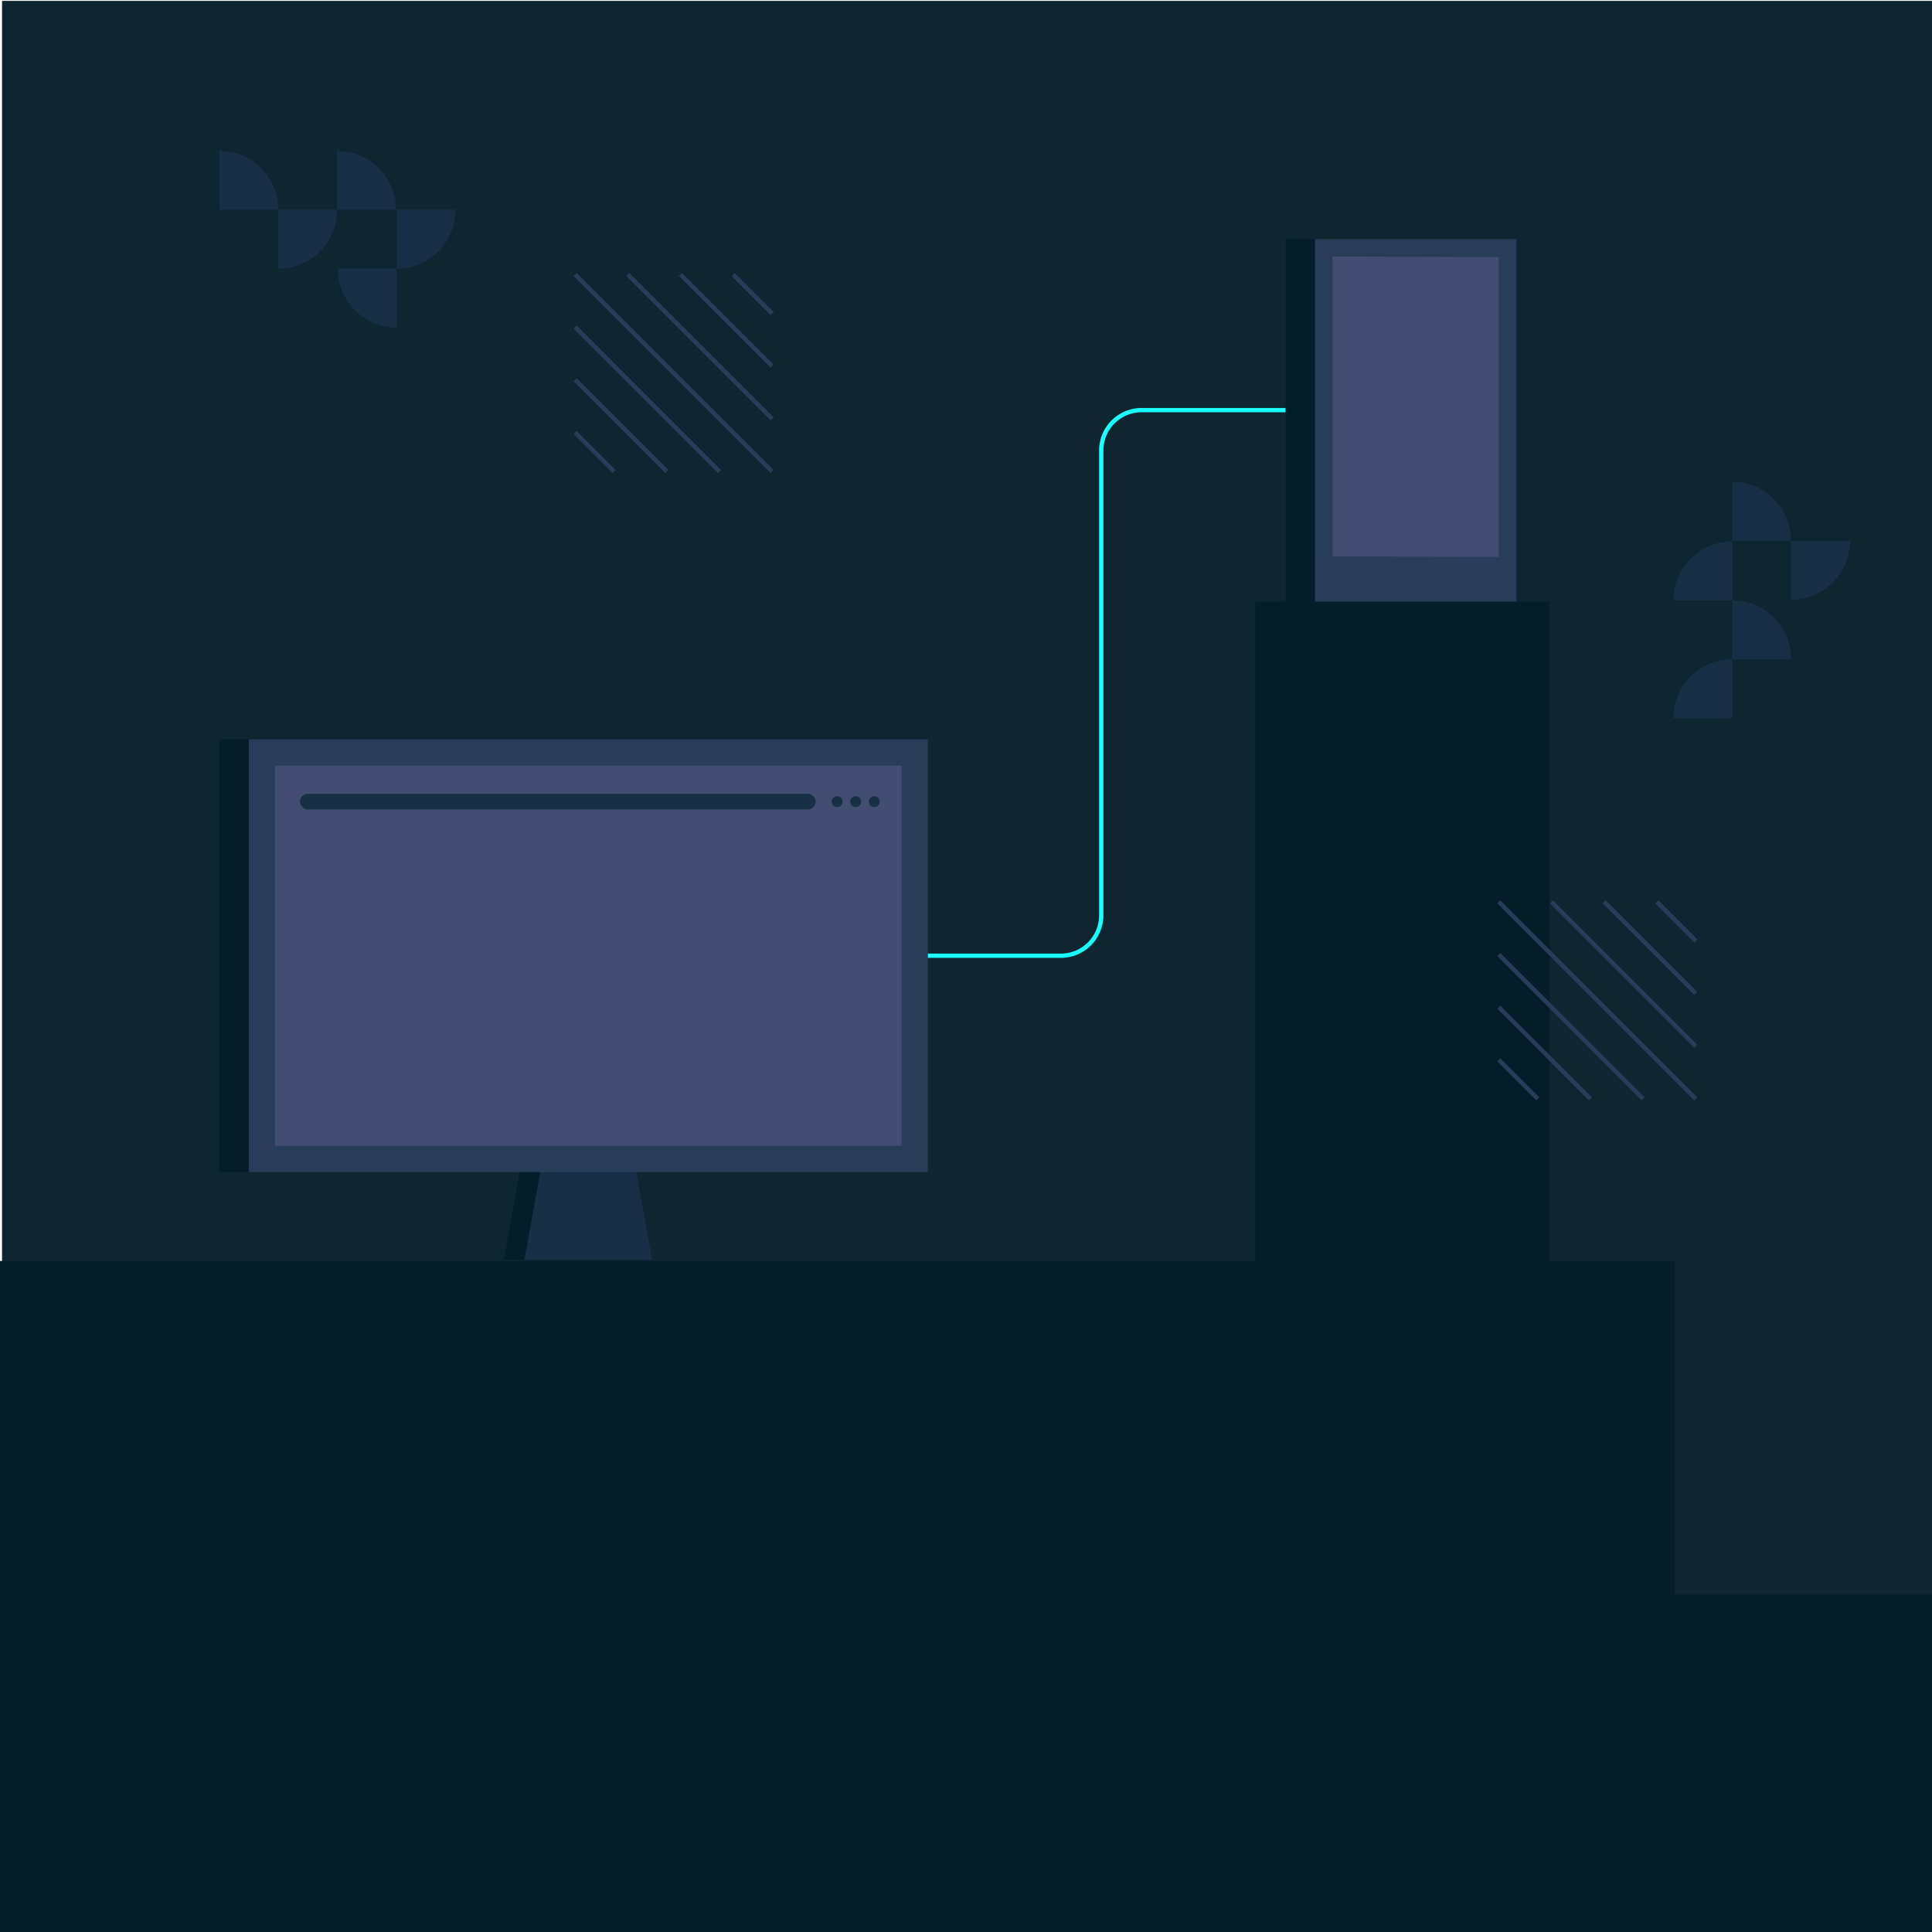 <svg xmlns="http://www.w3.org/2000/svg" viewBox="0 0 564 564"><title>applications1</title><rect x="0.6" y="0.255" width="564" height="564" style="fill:#0f2631"/><polygon points="184.329 367.761 147.064 367.761 153.069 334.5 178.324 334.5 184.329 367.761" style="fill:#031e28"/><rect x="-30.4" y="368.119" width="519.214" height="216.426" transform="translate(458.414 952.663) rotate(-180)" style="fill:#031e28"/><rect x="420.635" y="465.516" width="175.302" height="119.029" style="fill:#031e28"/><rect x="366.472" y="175.619" width="85.891" height="192.958" style="fill:#031e28"/><polygon points="190.368 367.761 153.103 367.761 159.108 334.5 184.363 334.5 190.368 367.761" style="fill:#173045"/><rect x="72.606" y="215.844" width="198.258" height="126.322" style="fill:#2a3d58"/><rect x="64.029" y="215.844" width="8.578" height="126.322" style="fill:#031e28"/><rect x="383.85" y="69.821" width="58.846" height="105.798" style="fill:#2a3d58"/><polygon points="437.538 162.574 389.008 162.43 389.008 74.906 437.538 75.05 437.538 162.574" style="fill:#434d72"/><rect x="375.272" y="69.821" width="8.578" height="105.798" style="fill:#031e28"/><path d="M270.864,279.005h38.831A11.785,11.785,0,0,0,321.48,267.22V131.51a11.785,11.785,0,0,1,11.785-11.785H375.272" style="fill:none;stroke:#18ffff;stroke-miterlimit:10;stroke-width:1.25px"/><rect x="80.273" y="223.511" width="182.924" height="110.989" style="fill:#434d72"/><rect x="87.553" y="231.724" width="150.574" height="4.585" rx="2.292" ry="2.292" style="fill:#173045"/><circle cx="244.384" cy="234.016" r="1.593" style="fill:#173045"/><circle cx="249.809" cy="234.016" r="1.593" style="fill:#173045"/><circle cx="255.234" cy="234.016" r="1.593" style="fill:#173045"/><path d="M81.222,61.224A17.193,17.193,0,0,0,64.029,44.031V61.224Z" style="fill:#173045"/><path d="M115.608,61.225A17.193,17.193,0,0,0,98.415,44.031V61.225Z" style="fill:#173045"/><path d="M81.222,78.418A17.193,17.193,0,0,0,98.415,61.224H81.222Z" style="fill:#173045"/><path d="M115.808,78.418A17.193,17.193,0,0,0,133.001,61.225H115.808Z" style="fill:#173045"/><path d="M98.615,78.418a17.193,17.193,0,0,0,17.193,17.194l0-17.194Z" style="fill:#173045"/><path d="M505.677,192.454a17.193,17.193,0,0,0-17.193,17.193h17.193Z" style="fill:#173045"/><path d="M505.677,158.067a17.193,17.193,0,0,0-17.193,17.193h17.193Z" style="fill:#173045"/><path d="M522.871,192.454a17.193,17.193,0,0,0-17.193-17.193V192.454Z" style="fill:#173045"/><path d="M522.871,157.868a17.193,17.193,0,0,0-17.193-17.193V157.868Z" style="fill:#173045"/><path d="M522.871,175.061a17.193,17.193,0,0,0,17.194-17.193l-17.194,0Z" style="fill:#173045"/><line x1="437.538" y1="263.271" x2="495.043" y2="320.776" style="fill:none;stroke:#2a3d58;stroke-miterlimit:10;stroke-width:1.25px"/><line x1="437.538" y1="278.644" x2="479.669" y2="320.776" style="fill:none;stroke:#2a3d58;stroke-miterlimit:10;stroke-width:1.25px"/><line x1="437.538" y1="294.018" x2="464.295" y2="320.776" style="fill:none;stroke:#2a3d58;stroke-miterlimit:10;stroke-width:1.25px"/><line x1="437.538" y1="309.392" x2="448.921" y2="320.776" style="fill:none;stroke:#2a3d58;stroke-miterlimit:10;stroke-width:1.25px"/><line x1="483.66" y1="263.271" x2="495.043" y2="274.654" style="fill:none;stroke:#2a3d58;stroke-miterlimit:10;stroke-width:1.25px"/><line x1="468.286" y1="263.271" x2="495.043" y2="290.028" style="fill:none;stroke:#2a3d58;stroke-miterlimit:10;stroke-width:1.25px"/><line x1="452.912" y1="263.271" x2="495.043" y2="305.403" style="fill:none;stroke:#2a3d58;stroke-miterlimit:10;stroke-width:1.25px"/><line x1="167.902" y1="80.136" x2="225.408" y2="137.642" style="fill:none;stroke:#2a3d58;stroke-miterlimit:10;stroke-width:1.25px"/><line x1="167.902" y1="95.51" x2="210.033" y2="137.642" style="fill:none;stroke:#2a3d58;stroke-miterlimit:10;stroke-width:1.25px"/><line x1="167.902" y1="110.884" x2="194.659" y2="137.642" style="fill:none;stroke:#2a3d58;stroke-miterlimit:10;stroke-width:1.25px"/><line x1="167.902" y1="126.258" x2="179.286" y2="137.642" style="fill:none;stroke:#2a3d58;stroke-miterlimit:10;stroke-width:1.25px"/><line x1="214.024" y1="80.136" x2="225.408" y2="91.52" style="fill:none;stroke:#2a3d58;stroke-miterlimit:10;stroke-width:1.25px"/><line x1="198.65" y1="80.136" x2="225.408" y2="106.894" style="fill:none;stroke:#2a3d58;stroke-miterlimit:10;stroke-width:1.25px"/><line x1="183.276" y1="80.136" x2="225.408" y2="122.268" style="fill:none;stroke:#2a3d58;stroke-miterlimit:10;stroke-width:1.25px"/></svg>